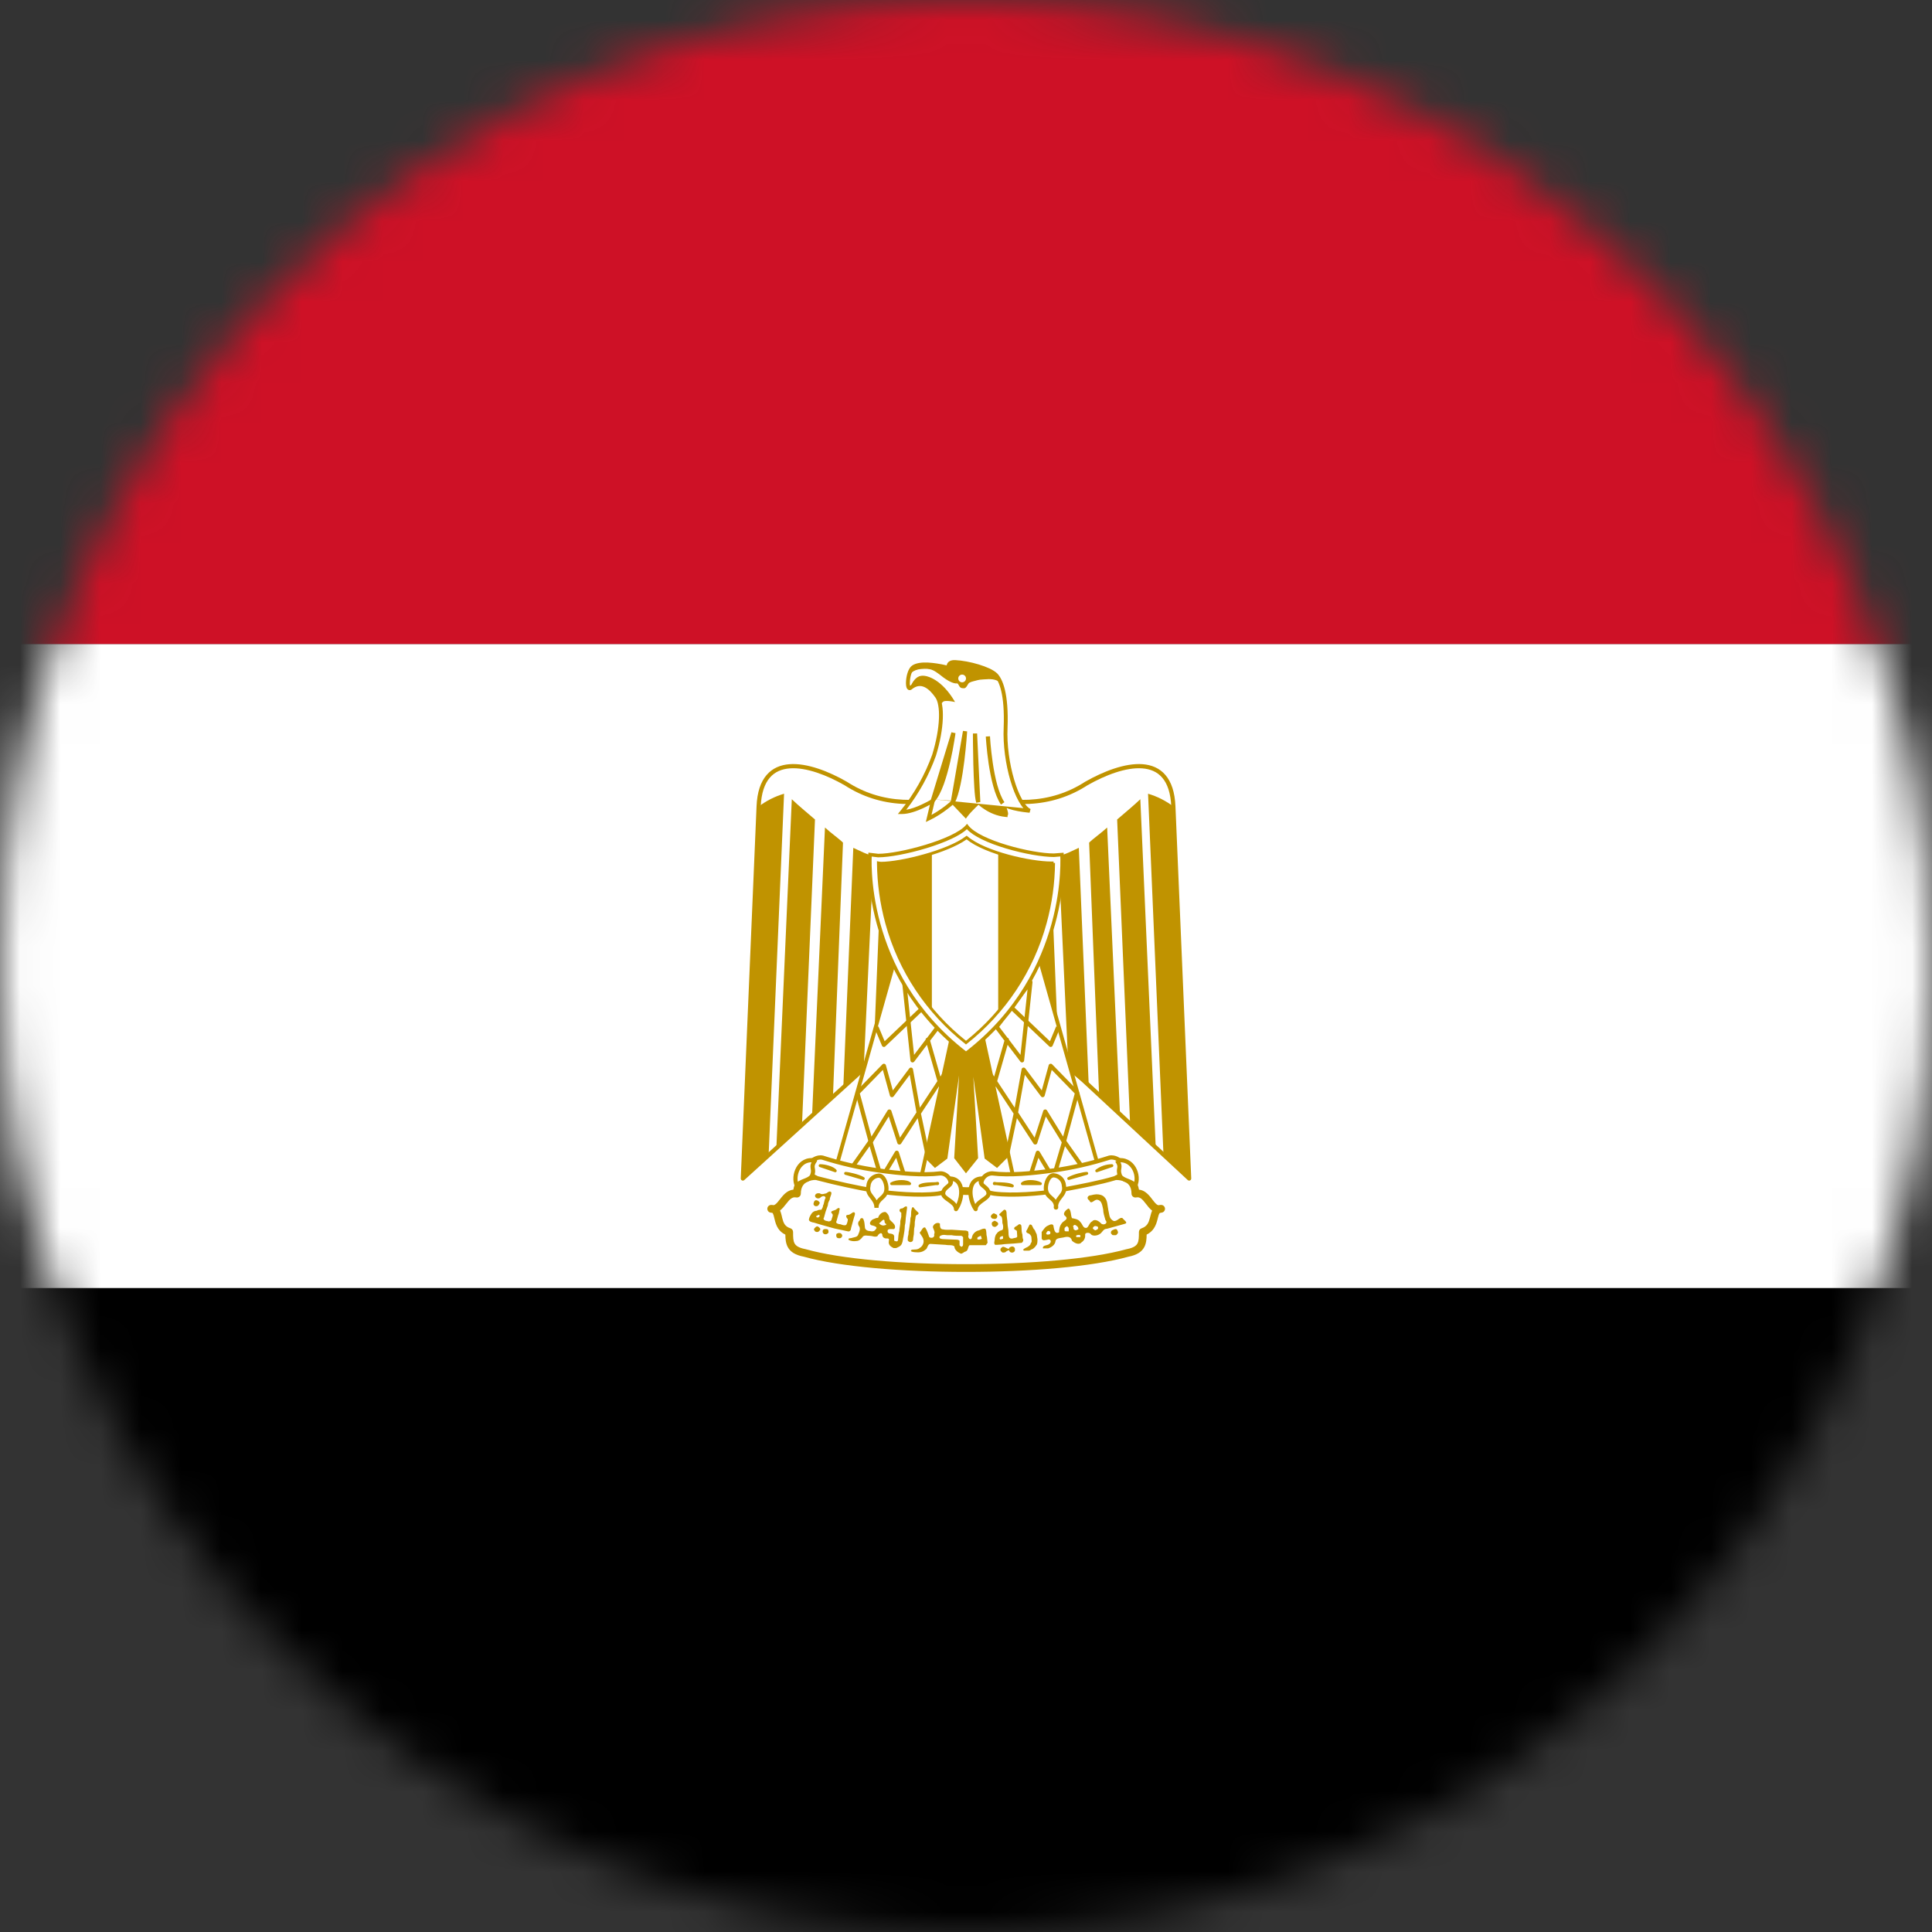 <svg width="48" height="48" viewBox="0 0 48 48" fill="none" xmlns="http://www.w3.org/2000/svg">
<rect x="0" y="0" width="48" height="48" fill="#333333" stroke="none"/>
<g clip-path="url(#clip0_152_46362)">
<mask id="mask0_152_46362" style="mask-type:alpha" maskUnits="userSpaceOnUse" x="0" y="0" width="48" height="48">
<circle cx="24" cy="24" r="24" fill="#D9D9D9"/>
</mask>
<g mask="url(#mask0_152_46362)">
<g clip-path="url(#clip1_152_46362)">
<path d="M-8 32H56V48H-8V32Z" fill="black"/>
<path d="M-8 16H56V32H-8V16Z" fill="white"/>
<path d="M-8 0H56V16H-8V0Z" fill="#CE1126"/>
<path d="M24.064 24.192L29.544 29.28L29.152 20.04C29.096 18.64 27.88 18.96 26.992 19.464C26.104 20.04 25.072 20.04 24 19.664C22.92 20.04 21.896 20.04 21.008 19.464C20.128 18.96 18.904 18.64 18.848 20.04L18.456 29.28L24.064 24.192Z" fill="white"/>
<path fill-rule="evenodd" clip-rule="evenodd" d="M19.615 18.986C20.054 18.953 20.592 19.166 21.034 19.419C21.035 19.419 21.035 19.42 21.036 19.42C21.907 19.985 22.913 19.988 23.983 19.615C23.994 19.611 24.006 19.611 24.017 19.615C25.079 19.988 26.093 19.985 26.964 19.42C26.965 19.42 26.965 19.419 26.966 19.419C27.412 19.166 27.95 18.953 28.388 18.986C28.609 19.003 28.809 19.083 28.955 19.255C29.101 19.426 29.19 19.681 29.204 20.038L29.596 29.278C29.597 29.299 29.585 29.318 29.566 29.327C29.547 29.336 29.524 29.332 29.509 29.318L24.064 24.263L18.491 29.319C18.476 29.333 18.453 29.336 18.434 29.327C18.415 29.318 18.403 29.299 18.404 29.278L18.796 20.038C18.796 20.038 18.796 20.038 18.796 20.038C18.81 19.681 18.899 19.425 19.046 19.255C19.193 19.083 19.393 19.003 19.615 18.986ZM24.064 24.192L24.099 24.154L29.487 29.156L29.1 20.042L29.1 20.042C29.086 19.699 29.002 19.469 28.876 19.322C28.752 19.176 28.581 19.105 28.38 19.09C27.975 19.059 27.461 19.258 27.019 19.509C26.118 20.092 25.075 20.092 24 19.719C22.917 20.092 21.882 20.092 20.981 19.508C20.543 19.258 20.029 19.059 19.623 19.09C19.422 19.105 19.25 19.176 19.125 19.322C18.999 19.47 18.914 19.699 18.9 20.042L18.9 20.042L18.513 29.158L24.029 24.154L24.064 24.192Z" fill="#C09300"/>
<path d="M19.48 19.72L19.096 28.704L18.456 29.28L18.848 20.04C19.037 19.895 19.252 19.787 19.48 19.72ZM20.248 20.36L19.928 27.88L19.288 28.536L19.672 19.856C19.8 19.984 20.176 20.296 20.248 20.36ZM20.944 20.936L20.696 27.208L20.176 27.712L20.496 20.56C20.624 20.68 20.88 20.864 20.944 20.936ZM21.704 21.256L21.456 26.6L20.952 27.008L21.2 21.064C21.328 21.12 21.576 21.256 21.704 21.256ZM22.408 21.256L22.224 25.712L21.704 26.216L21.904 21.312C22.024 21.312 22.352 21.312 22.408 21.256Z" fill="#C09300"/>
<path d="M28.523 19.72L28.907 28.704L29.547 29.28L29.155 20.04C28.966 19.895 28.751 19.787 28.523 19.72ZM27.755 20.36L28.075 27.88L28.715 28.536L28.331 19.856C28.203 19.984 27.827 20.296 27.755 20.36ZM27.059 20.936L27.307 27.208L27.827 27.712L27.507 20.56C27.379 20.68 27.123 20.864 27.059 20.936ZM26.299 21.256L26.547 26.6L27.051 27.008L26.803 21.064C26.675 21.12 26.427 21.256 26.299 21.256ZM25.595 21.256L25.779 25.712L26.299 26.216L26.099 21.312C25.979 21.312 25.651 21.312 25.595 21.256Z" fill="#C09300"/>
<path d="M24.256 25.2L25.024 28.704L24.768 28.96L24.504 28.76L24.072 25.64L24.256 28.76L24 29.08L23.752 28.76L23.936 25.64L23.496 28.76L23.232 28.96L22.976 28.704L23.744 25.208H24.256V25.2Z" fill="#C09300"/>
<path fill-rule="evenodd" clip-rule="evenodd" d="M23.709 25.164H24.256V25.195L24.299 25.191L25.072 28.718L24.772 29.018L24.463 28.784L24.182 26.753L24.301 28.774L23.999 29.151L23.707 28.774L23.828 26.719L23.537 28.784L23.228 29.018L22.928 28.718L23.709 25.164ZM24.222 25.252H23.779L23.024 28.69L23.236 28.902L23.455 28.736L23.892 25.634L23.98 25.643L23.797 28.746L24 29.009L24.211 28.746L24.028 25.643L24.116 25.634L24.545 28.736L24.764 28.902L24.976 28.69L24.222 25.252Z" fill="#C09300"/>
<path d="M22.28 23.664L20.752 29.08L22.856 29.4L23.744 25.328L22.28 23.664Z" fill="white"/>
<path fill-rule="evenodd" clip-rule="evenodd" d="M22.27 23.617C22.287 23.613 22.305 23.619 22.316 23.632L23.78 25.296C23.79 25.308 23.794 25.323 23.791 25.338L22.903 29.41C22.898 29.435 22.874 29.451 22.849 29.447L20.745 29.127C20.731 29.125 20.719 29.117 20.712 29.106C20.704 29.094 20.702 29.08 20.706 29.067L22.234 23.651C22.239 23.634 22.252 23.621 22.27 23.617ZM22.302 23.762L20.813 29.041L22.819 29.346L23.692 25.341L22.302 23.762Z" fill="#C09300"/>
<path fill-rule="evenodd" clip-rule="evenodd" d="M22.988 25.053L21.996 25.997C21.984 26.009 21.966 26.014 21.95 26.011C21.933 26.007 21.919 25.996 21.912 25.98L21.728 25.54L21.824 25.5L21.979 25.87L22.916 24.978L22.988 25.053Z" fill="#C09300"/>
<path fill-rule="evenodd" clip-rule="evenodd" d="M22.445 24.352C22.467 24.343 22.492 24.35 22.506 24.369L23.346 25.48C23.36 25.499 23.36 25.525 23.346 25.543L23.109 25.855L23.364 26.746L23.485 26.563C23.501 26.539 23.533 26.533 23.557 26.548C23.581 26.564 23.587 26.596 23.572 26.62L23.402 26.878L23.442 27.017C23.45 27.045 23.434 27.074 23.407 27.082C23.379 27.09 23.35 27.074 23.342 27.046L23.327 26.992L22.881 27.668L23.099 28.693L22.997 28.715L22.799 27.781L22.388 28.412C22.377 28.429 22.357 28.438 22.337 28.435C22.317 28.433 22.301 28.419 22.295 28.4L22.081 27.739L21.677 28.395C21.666 28.413 21.645 28.422 21.625 28.419C21.604 28.416 21.587 28.401 21.582 28.381L21.254 27.165C21.249 27.148 21.254 27.129 21.267 27.116L21.923 26.444C21.936 26.43 21.955 26.425 21.973 26.43C21.991 26.434 22.005 26.448 22.01 26.466L22.182 27.091L22.59 26.545C22.603 26.528 22.624 26.52 22.644 26.525C22.664 26.53 22.68 26.546 22.683 26.567L22.854 27.52L23.289 26.86L23.03 25.958L22.714 26.375C22.701 26.392 22.679 26.4 22.658 26.394C22.638 26.388 22.623 26.371 22.62 26.349L22.413 24.405C22.41 24.382 22.423 24.36 22.445 24.352ZM23.034 25.782C23.011 25.788 22.996 25.809 22.996 25.831L22.71 26.208L22.536 24.581L23.239 25.512L23.034 25.782ZM22.769 27.637L22.602 26.703L22.202 27.239C22.19 27.255 22.17 27.263 22.151 27.259C22.131 27.255 22.115 27.241 22.11 27.222L21.934 26.581L21.362 27.167L21.651 28.238L22.052 27.588C22.063 27.571 22.082 27.562 22.102 27.564C22.123 27.567 22.14 27.581 22.146 27.6L22.36 28.264L22.769 27.637Z" fill="#C09300"/>
<path fill-rule="evenodd" clip-rule="evenodd" d="M21.633 28.309C21.652 28.312 21.668 28.326 21.674 28.345L21.913 29.152L22.236 28.613C22.246 28.596 22.266 28.586 22.286 28.588C22.306 28.59 22.323 28.605 22.33 28.624L22.578 29.392L22.479 29.424L22.266 28.765L21.941 29.307C21.93 29.324 21.91 29.334 21.89 29.331C21.869 29.329 21.852 29.314 21.846 29.295L21.605 28.477L21.243 28.99L21.158 28.93L21.582 28.33C21.593 28.314 21.613 28.305 21.633 28.309Z" fill="#C09300"/>
<path d="M25.784 23.664L27.312 29.08L25.208 29.4L24.32 25.328L25.784 23.664Z" fill="white"/>
<path fill-rule="evenodd" clip-rule="evenodd" d="M25.795 23.617C25.778 23.613 25.76 23.619 25.748 23.632L24.284 25.296C24.274 25.308 24.27 25.323 24.273 25.338L25.161 29.41C25.167 29.435 25.19 29.451 25.215 29.447L27.319 29.127C27.333 29.125 27.345 29.117 27.352 29.106C27.36 29.094 27.362 29.08 27.358 29.067L25.83 23.651C25.826 23.634 25.812 23.621 25.795 23.617ZM25.762 23.762L27.251 29.041L25.245 29.346L24.372 25.341L25.762 23.762Z" fill="#C09300"/>
<path fill-rule="evenodd" clip-rule="evenodd" d="M25.076 25.053L26.068 25.997C26.081 26.009 26.098 26.014 26.115 26.011C26.131 26.007 26.145 25.996 26.152 25.98L26.336 25.54L26.24 25.5L26.085 25.87L25.148 24.978L25.076 25.053Z" fill="#C09300"/>
<path fill-rule="evenodd" clip-rule="evenodd" d="M25.619 24.352C25.598 24.343 25.573 24.35 25.559 24.369L24.719 25.48C24.705 25.499 24.705 25.525 24.719 25.543L24.955 25.855L24.7 26.746L24.579 26.563C24.564 26.539 24.532 26.533 24.508 26.548C24.483 26.564 24.477 26.596 24.493 26.62L24.662 26.878L24.622 27.017C24.614 27.045 24.63 27.074 24.658 27.082C24.685 27.09 24.714 27.074 24.722 27.046L24.738 26.992L25.183 27.668L24.965 28.693L25.067 28.715L25.265 27.781L25.677 28.412C25.688 28.429 25.707 28.438 25.727 28.435C25.747 28.433 25.764 28.419 25.77 28.4L25.983 27.739L26.388 28.395C26.399 28.413 26.419 28.422 26.44 28.419C26.46 28.416 26.477 28.401 26.482 28.381L26.81 27.165C26.815 27.148 26.81 27.129 26.797 27.116L26.141 26.444C26.128 26.43 26.109 26.425 26.091 26.43C26.073 26.434 26.059 26.448 26.054 26.466L25.882 27.091L25.474 26.545C25.461 26.528 25.44 26.52 25.42 26.525C25.4 26.53 25.385 26.546 25.381 26.567L25.21 27.52L24.775 26.86L25.034 25.958L25.351 26.375C25.364 26.392 25.386 26.4 25.406 26.394C25.427 26.388 25.442 26.371 25.444 26.349L25.652 24.405C25.654 24.382 25.641 24.36 25.619 24.352ZM25.031 25.782C25.053 25.788 25.068 25.809 25.068 25.831L25.354 26.208L25.529 24.581L24.825 25.512L25.031 25.782ZM25.295 27.637L25.462 26.703L25.863 27.239C25.874 27.255 25.894 27.263 25.914 27.259C25.933 27.255 25.949 27.241 25.954 27.222L26.13 26.581L26.702 27.167L26.413 28.238L26.012 27.588C26.002 27.571 25.982 27.562 25.962 27.564C25.942 27.567 25.925 27.581 25.919 27.6L25.704 28.264L25.295 27.637Z" fill="#C09300"/>
<path fill-rule="evenodd" clip-rule="evenodd" d="M26.432 28.309C26.412 28.312 26.396 28.326 26.39 28.345L26.152 29.152L25.829 28.613C25.818 28.596 25.799 28.586 25.778 28.588C25.758 28.59 25.741 28.605 25.735 28.624L25.487 29.392L25.586 29.424L25.799 28.765L26.124 29.307C26.134 29.324 26.154 29.334 26.175 29.331C26.195 29.329 26.212 29.314 26.218 29.295L26.46 28.477L26.822 28.99L26.907 28.93L26.483 28.33C26.471 28.314 26.451 28.305 26.432 28.309Z" fill="#C09300"/>
<path d="M24 31.504C25.6 31.504 27.12 31.376 28.016 31.128C28.392 31.056 28.392 30.864 28.392 30.608C28.776 30.48 28.584 30.032 28.848 30.032C28.576 30.112 28.528 29.592 28.208 29.656C28.208 29.208 27.752 29.152 27.376 29.28C26.616 29.528 25.272 29.592 24 29.592C22.72 29.528 21.392 29.528 20.624 29.272C20.248 29.152 19.8 29.208 19.8 29.656C19.48 29.592 19.424 30.104 19.16 30.032C19.424 30.032 19.224 30.488 19.608 30.608C19.608 30.864 19.608 31.056 19.992 31.128C20.872 31.376 22.408 31.504 24 31.504Z" fill="white"/>
<path fill-rule="evenodd" clip-rule="evenodd" d="M20.04 29.16C20.225 29.096 20.454 29.117 20.653 29.181L20.654 29.181L20.654 29.181C21.026 29.305 21.539 29.368 22.127 29.408C22.488 29.433 22.873 29.448 23.265 29.464C23.509 29.474 23.756 29.484 24.003 29.496C25.276 29.496 26.603 29.431 27.346 29.189C27.546 29.121 27.776 29.098 27.964 29.161C28.059 29.193 28.146 29.248 28.208 29.334C28.254 29.396 28.284 29.471 28.297 29.556C28.36 29.563 28.414 29.587 28.461 29.621C28.528 29.669 28.581 29.737 28.622 29.791L28.624 29.794C28.669 29.852 28.702 29.895 28.737 29.922C28.753 29.934 28.767 29.941 28.782 29.944C28.803 29.938 28.825 29.936 28.848 29.936C28.896 29.936 28.936 29.971 28.943 30.018C28.95 30.066 28.921 30.111 28.875 30.124C28.855 30.13 28.835 30.134 28.816 30.136C28.812 30.138 28.808 30.143 28.803 30.152C28.788 30.177 28.78 30.212 28.765 30.267C28.763 30.276 28.761 30.286 28.758 30.296C28.741 30.361 28.718 30.443 28.668 30.517C28.627 30.579 28.569 30.634 28.488 30.673C28.487 30.776 28.48 30.887 28.43 30.982C28.364 31.106 28.238 31.183 28.038 31.222C27.129 31.473 25.6 31.6 24 31.6C22.409 31.6 20.864 31.473 19.97 31.222C19.767 31.183 19.639 31.107 19.572 30.983C19.521 30.888 19.513 30.777 19.512 30.674C19.431 30.636 19.374 30.582 19.333 30.52C19.284 30.446 19.262 30.363 19.246 30.297C19.243 30.286 19.241 30.276 19.238 30.266C19.225 30.211 19.217 30.177 19.203 30.151C19.198 30.141 19.193 30.136 19.19 30.134C19.172 30.133 19.154 30.13 19.135 30.125C19.088 30.112 19.059 30.067 19.065 30.019C19.071 29.972 19.112 29.936 19.16 29.936C19.181 29.936 19.201 29.938 19.22 29.942C19.235 29.94 19.25 29.932 19.267 29.919C19.302 29.892 19.334 29.851 19.377 29.796C19.379 29.793 19.381 29.791 19.384 29.788C19.426 29.734 19.479 29.666 19.547 29.619C19.595 29.586 19.649 29.563 19.711 29.556C19.724 29.471 19.753 29.396 19.798 29.334C19.86 29.249 19.945 29.193 20.04 29.16ZM19.38 30.075C19.402 30.123 19.416 30.18 19.427 30.227C19.429 30.236 19.43 30.245 19.432 30.253C19.448 30.316 19.464 30.37 19.493 30.415C19.521 30.456 19.562 30.493 19.637 30.516C19.677 30.529 19.704 30.566 19.704 30.608C19.704 30.743 19.706 30.828 19.741 30.891C19.769 30.944 19.832 31 20.01 31.034C20.013 31.034 20.015 31.035 20.018 31.036C20.885 31.28 22.41 31.408 24 31.408C25.598 31.408 27.107 31.28 27.991 31.035C27.993 31.035 27.995 31.034 27.998 31.034C28.171 31 28.232 30.945 28.26 30.892C28.294 30.828 28.296 30.743 28.296 30.608C28.296 30.567 28.323 30.53 28.362 30.517C28.437 30.492 28.48 30.453 28.508 30.411C28.539 30.365 28.556 30.311 28.572 30.248C28.574 30.24 28.576 30.232 28.578 30.224C28.59 30.179 28.603 30.124 28.625 30.078C28.623 30.077 28.622 30.076 28.62 30.074C28.564 30.032 28.517 29.97 28.479 29.92C28.476 29.916 28.473 29.912 28.47 29.909C28.426 29.851 28.389 29.806 28.349 29.777C28.314 29.752 28.277 29.74 28.227 29.75C28.199 29.756 28.169 29.748 28.147 29.73C28.125 29.712 28.112 29.685 28.112 29.656C28.112 29.561 28.088 29.494 28.054 29.447C28.019 29.4 27.968 29.365 27.903 29.343C27.768 29.298 27.583 29.311 27.407 29.371L27.406 29.371L27.406 29.371C26.629 29.625 25.27 29.688 24 29.688C23.998 29.688 23.997 29.688 23.995 29.688C23.753 29.676 23.506 29.666 23.262 29.656C22.867 29.64 22.477 29.625 22.114 29.6C21.525 29.56 20.991 29.495 20.594 29.363C20.418 29.307 20.235 29.296 20.102 29.342C20.038 29.364 19.988 29.399 19.954 29.446C19.92 29.494 19.896 29.561 19.896 29.656C19.896 29.685 19.883 29.712 19.861 29.73C19.839 29.748 19.809 29.756 19.781 29.75C19.73 29.74 19.693 29.752 19.657 29.777C19.616 29.805 19.579 29.849 19.535 29.906C19.531 29.911 19.528 29.915 19.524 29.92C19.486 29.969 19.439 30.028 19.385 30.07C19.384 30.072 19.382 30.073 19.38 30.075Z" fill="#C09300"/>
<path d="M21.832 29.08C22.344 29.152 22.92 29.208 23.368 29.152C23.624 29.152 23.808 29.592 23.296 29.656C22.856 29.712 22.152 29.656 21.776 29.592C21.281 29.505 20.79 29.399 20.304 29.272C19.856 29.08 20.176 28.712 20.432 28.76C20.889 28.906 21.357 29.013 21.832 29.08ZM26.168 29.08C25.656 29.152 25.08 29.208 24.648 29.152C24.376 29.152 24.192 29.592 24.704 29.656C25.152 29.712 25.848 29.656 26.224 29.592C26.544 29.528 27.248 29.408 27.696 29.272C28.144 29.08 27.824 28.712 27.568 28.76C27.111 28.906 26.643 29.013 26.168 29.08Z" fill="white"/>
<path fill-rule="evenodd" clip-rule="evenodd" d="M20.321 29.223C20.218 29.178 20.167 29.127 20.146 29.082C20.125 29.038 20.128 28.992 20.15 28.95C20.173 28.906 20.214 28.865 20.265 28.839C20.315 28.813 20.37 28.802 20.419 28.811C20.878 28.957 21.348 29.065 21.825 29.131M20.321 29.223C20.804 29.349 21.293 29.455 21.785 29.541C22.158 29.604 22.857 29.66 23.29 29.604L23.29 29.604C23.411 29.589 23.483 29.553 23.523 29.513C23.561 29.475 23.574 29.43 23.568 29.386C23.557 29.293 23.469 29.206 23.371 29.204C22.916 29.26 22.336 29.203 21.825 29.131M20.217 28.747C20.284 28.712 20.364 28.694 20.442 28.709C20.444 28.709 20.446 28.71 20.448 28.71C20.902 28.856 21.367 28.962 21.839 29.029L21.832 29.08L21.839 29.029C22.351 29.101 22.921 29.155 23.362 29.1C23.364 29.1 23.366 29.1 23.368 29.1C23.525 29.1 23.655 29.232 23.672 29.374C23.68 29.448 23.659 29.525 23.596 29.587C23.534 29.648 23.438 29.691 23.303 29.708C22.855 29.765 22.146 29.708 21.767 29.643L21.767 29.643C21.271 29.556 20.778 29.449 20.291 29.322C20.288 29.322 20.286 29.321 20.284 29.32C20.165 29.269 20.088 29.203 20.052 29.127C20.015 29.049 20.024 28.97 20.058 28.902C20.091 28.836 20.15 28.782 20.217 28.747ZM27.948 29.127C27.912 29.203 27.835 29.269 27.716 29.32C27.715 29.321 27.713 29.321 27.711 29.322C27.352 29.431 26.83 29.529 26.472 29.597C26.38 29.615 26.299 29.63 26.234 29.643L26.233 29.643C25.854 29.708 25.153 29.765 24.698 29.708C24.563 29.691 24.466 29.648 24.404 29.587C24.342 29.525 24.32 29.447 24.331 29.373C24.35 29.23 24.485 29.1 24.648 29.1C24.65 29.1 24.652 29.1 24.655 29.1C25.079 29.155 25.649 29.101 26.161 29.029L26.168 29.08L26.161 29.029C26.633 28.962 27.098 28.856 27.552 28.71C27.554 28.71 27.556 28.709 27.558 28.709C27.636 28.694 27.716 28.712 27.783 28.747C27.85 28.782 27.909 28.836 27.942 28.902C27.977 28.97 27.985 29.049 27.948 29.127ZM26.175 29.131C25.665 29.203 25.084 29.26 24.645 29.204C24.537 29.206 24.446 29.295 24.434 29.387C24.428 29.431 24.439 29.475 24.478 29.513C24.517 29.553 24.589 29.589 24.71 29.604C25.151 29.66 25.841 29.604 26.215 29.541C26.281 29.528 26.364 29.512 26.457 29.494C26.814 29.427 27.325 29.33 27.678 29.223C27.782 29.178 27.833 29.127 27.854 29.082C27.875 29.038 27.872 28.992 27.85 28.95C27.827 28.906 27.786 28.865 27.735 28.839C27.685 28.813 27.63 28.802 27.581 28.811C27.122 28.957 26.652 29.065 26.175 29.131" fill="#C09300"/>
<path d="M20.24 28.832C19.856 28.76 19.68 29.208 19.8 29.464C19.856 29.336 20.12 29.336 20.176 29.208C20.248 29.016 20.12 29.016 20.248 28.832H20.24ZM21.776 30.008C21.776 29.752 22.024 29.784 22.024 29.528C22.024 29.408 21.96 29.208 21.832 29.208C21.765 29.212 21.703 29.24 21.655 29.287C21.608 29.334 21.58 29.397 21.576 29.464C21.52 29.712 21.776 29.752 21.776 30.008ZM23.592 29.28C23.968 29.28 23.928 29.784 23.752 30.04C23.752 29.856 23.432 29.784 23.432 29.656C23.432 29.464 23.72 29.464 23.592 29.28ZM27.752 28.832C28.144 28.76 28.328 29.208 28.2 29.464C28.144 29.336 27.88 29.336 27.824 29.208C27.752 29.016 27.88 29.016 27.752 28.832ZM26.24 30C26.24 29.744 25.984 29.776 25.984 29.52C25.984 29.4 26.048 29.2 26.176 29.2C26.243 29.204 26.306 29.232 26.353 29.279C26.4 29.326 26.428 29.389 26.432 29.456C26.488 29.704 26.232 29.744 26.232 30H26.24ZM24.4 29.28C24.024 29.28 24.064 29.784 24.24 30.04C24.24 29.856 24.56 29.784 24.56 29.656C24.56 29.464 24.272 29.464 24.4 29.28Z" fill="white"/>
<path fill-rule="evenodd" clip-rule="evenodd" d="M20.245 28.78C20.03 28.742 19.871 28.85 19.786 28.999C19.702 29.147 19.685 29.34 19.753 29.486C19.762 29.505 19.78 29.516 19.801 29.516C19.821 29.516 19.84 29.503 19.848 29.485C19.856 29.467 19.872 29.45 19.901 29.433C19.93 29.415 19.966 29.401 20.007 29.384L20.009 29.384C20.048 29.368 20.091 29.351 20.128 29.329C20.166 29.306 20.204 29.275 20.224 29.229C20.224 29.228 20.224 29.227 20.225 29.226C20.245 29.173 20.252 29.131 20.252 29.094C20.252 29.066 20.248 29.041 20.244 29.022C20.244 29.017 20.243 29.013 20.242 29.009C20.239 28.989 20.239 28.973 20.243 28.954C20.248 28.933 20.261 28.905 20.291 28.862C20.302 28.846 20.303 28.825 20.294 28.808C20.285 28.791 20.267 28.78 20.248 28.78H20.245ZM20.162 28.876C20.031 28.876 19.935 28.948 19.876 29.051C19.822 29.146 19.803 29.262 19.822 29.361C19.83 29.354 19.839 29.349 19.848 29.343C19.885 29.321 19.928 29.304 19.967 29.288L19.969 29.288C20.01 29.271 20.046 29.257 20.075 29.239C20.103 29.222 20.12 29.206 20.128 29.188C20.144 29.146 20.148 29.117 20.148 29.094C20.148 29.075 20.145 29.061 20.142 29.043C20.142 29.037 20.141 29.031 20.14 29.025C20.136 28.998 20.133 28.967 20.142 28.929C20.147 28.912 20.153 28.895 20.162 28.876ZM27.752 28.832L27.709 28.862C27.739 28.905 27.752 28.933 27.757 28.954C27.762 28.973 27.761 28.989 27.758 29.009C27.757 29.013 27.756 29.017 27.756 29.022C27.753 29.041 27.748 29.066 27.748 29.094C27.749 29.131 27.756 29.173 27.775 29.226C27.776 29.227 27.776 29.228 27.776 29.229C27.797 29.275 27.834 29.306 27.872 29.329C27.909 29.351 27.952 29.368 27.991 29.384L27.993 29.384C28.034 29.401 28.07 29.415 28.099 29.433C28.128 29.45 28.145 29.467 28.152 29.485C28.16 29.503 28.179 29.515 28.199 29.516C28.219 29.517 28.238 29.505 28.247 29.487C28.32 29.341 28.302 29.146 28.216 28.999C28.128 28.848 27.964 28.74 27.743 28.781L27.752 28.832ZM28.126 29.051C28.067 28.951 27.97 28.878 27.839 28.876C27.847 28.895 27.854 28.912 27.858 28.929C27.867 28.967 27.864 28.998 27.86 29.025C27.86 29.031 27.859 29.037 27.858 29.043C27.855 29.061 27.852 29.075 27.852 29.094C27.853 29.117 27.857 29.146 27.872 29.188C27.88 29.206 27.897 29.222 27.925 29.239C27.954 29.257 27.991 29.271 28.031 29.288L28.033 29.288C28.072 29.304 28.115 29.321 28.152 29.343C28.162 29.349 28.171 29.355 28.18 29.362C28.201 29.263 28.182 29.147 28.126 29.051ZM26.079 29.338C26.05 29.395 26.036 29.467 26.036 29.52C26.036 29.574 26.049 29.61 26.068 29.639C26.087 29.669 26.113 29.692 26.146 29.721L26.148 29.723C26.175 29.746 26.205 29.772 26.231 29.807C26.253 29.768 26.279 29.736 26.302 29.706C26.305 29.702 26.309 29.697 26.312 29.693C26.341 29.657 26.363 29.626 26.376 29.591C26.388 29.558 26.393 29.52 26.381 29.467C26.381 29.465 26.38 29.462 26.38 29.459C26.377 29.405 26.354 29.354 26.316 29.316C26.278 29.278 26.228 29.255 26.175 29.252C26.142 29.253 26.108 29.279 26.079 29.338ZM26.289 29.947C26.302 29.875 26.341 29.825 26.386 29.767C26.389 29.764 26.391 29.761 26.394 29.757C26.423 29.721 26.454 29.679 26.473 29.628C26.493 29.576 26.499 29.518 26.484 29.449C26.478 29.371 26.445 29.298 26.39 29.242C26.333 29.186 26.258 29.153 26.179 29.148C26.178 29.148 26.178 29.148 26.177 29.148C26.177 29.148 26.177 29.148 26.176 29.148C26.081 29.148 26.02 29.222 25.985 29.292C25.95 29.365 25.932 29.453 25.932 29.52C25.932 29.594 25.951 29.649 25.98 29.695C26.008 29.738 26.045 29.77 26.076 29.797L26.078 29.799C26.111 29.828 26.137 29.851 26.157 29.881C26.168 29.899 26.178 29.921 26.183 29.948C26.181 29.965 26.18 29.982 26.18 30C26.18 30.029 26.203 30.052 26.232 30.052H26.24C26.269 30.052 26.292 30.029 26.292 30C26.292 29.981 26.291 29.964 26.289 29.947ZM21.829 29.156C21.83 29.156 21.831 29.156 21.832 29.156C21.927 29.156 21.988 29.23 22.023 29.3C22.058 29.373 22.076 29.461 22.076 29.528C22.076 29.601 22.058 29.657 22.029 29.703C22.002 29.746 21.967 29.778 21.937 29.805L21.935 29.807C21.903 29.835 21.878 29.859 21.859 29.889C21.841 29.917 21.828 29.953 21.828 30.008H21.724C21.724 29.905 21.677 29.846 21.622 29.775C21.619 29.772 21.617 29.768 21.614 29.765C21.586 29.729 21.554 29.687 21.535 29.636C21.516 29.584 21.509 29.526 21.524 29.457C21.53 29.379 21.563 29.306 21.619 29.25C21.675 29.194 21.75 29.161 21.829 29.156ZM21.78 29.82C21.758 29.779 21.731 29.745 21.706 29.714C21.703 29.71 21.699 29.705 21.696 29.701C21.668 29.665 21.645 29.634 21.632 29.599C21.62 29.567 21.615 29.528 21.627 29.475C21.627 29.473 21.628 29.47 21.628 29.467C21.631 29.413 21.654 29.362 21.692 29.324C21.73 29.286 21.78 29.263 21.833 29.26C21.866 29.261 21.9 29.287 21.929 29.346C21.958 29.403 21.972 29.475 21.972 29.528C21.972 29.583 21.959 29.619 21.941 29.647C21.922 29.677 21.897 29.701 21.865 29.729L21.863 29.731C21.837 29.755 21.805 29.783 21.78 29.82ZM23.546 29.256C23.555 29.239 23.573 29.228 23.592 29.228C23.699 29.228 23.782 29.264 23.839 29.328C23.895 29.39 23.923 29.473 23.931 29.559C23.947 29.73 23.889 29.932 23.795 30.069C23.782 30.088 23.758 30.096 23.737 30.09C23.715 30.083 23.7 30.063 23.7 30.04C23.7 30.011 23.688 29.983 23.663 29.954C23.637 29.925 23.602 29.898 23.562 29.869C23.555 29.865 23.549 29.86 23.542 29.855C23.509 29.832 23.474 29.808 23.447 29.782C23.414 29.752 23.38 29.711 23.38 29.656C23.38 29.543 23.459 29.48 23.51 29.439C23.516 29.434 23.522 29.429 23.527 29.425C23.555 29.401 23.567 29.387 23.571 29.374C23.574 29.366 23.576 29.348 23.549 29.31C23.538 29.294 23.537 29.273 23.546 29.256ZM23.675 29.343C23.712 29.355 23.741 29.374 23.762 29.398C23.798 29.438 23.82 29.497 23.827 29.569C23.838 29.678 23.812 29.807 23.763 29.914C23.756 29.904 23.749 29.895 23.741 29.886C23.707 29.846 23.662 29.813 23.622 29.785C23.614 29.779 23.607 29.774 23.599 29.768C23.567 29.745 23.539 29.726 23.517 29.706C23.49 29.681 23.484 29.665 23.484 29.656C23.484 29.596 23.522 29.564 23.577 29.519C23.582 29.514 23.588 29.51 23.593 29.505C23.621 29.482 23.657 29.45 23.671 29.405C23.677 29.385 23.678 29.364 23.675 29.343ZM24.153 29.328C24.211 29.264 24.293 29.228 24.4 29.228C24.419 29.228 24.437 29.239 24.446 29.256C24.455 29.273 24.454 29.294 24.443 29.31C24.416 29.348 24.418 29.366 24.421 29.374C24.425 29.387 24.437 29.401 24.465 29.425C24.471 29.429 24.476 29.434 24.482 29.439C24.533 29.48 24.612 29.543 24.612 29.656C24.612 29.711 24.578 29.752 24.545 29.782C24.518 29.808 24.483 29.832 24.451 29.855C24.444 29.86 24.437 29.865 24.43 29.869C24.39 29.898 24.355 29.925 24.329 29.954C24.305 29.983 24.292 30.011 24.292 30.04C24.292 30.063 24.277 30.083 24.256 30.09C24.234 30.096 24.21 30.088 24.197 30.069C24.103 29.932 24.045 29.73 24.061 29.559C24.07 29.473 24.097 29.39 24.153 29.328ZM24.229 29.914C24.181 29.807 24.154 29.678 24.165 29.569C24.172 29.497 24.194 29.438 24.23 29.398C24.252 29.374 24.28 29.355 24.317 29.343C24.314 29.364 24.315 29.385 24.321 29.405C24.335 29.45 24.371 29.482 24.399 29.505C24.404 29.51 24.41 29.514 24.416 29.519C24.47 29.564 24.508 29.596 24.508 29.656C24.508 29.665 24.502 29.681 24.475 29.706C24.453 29.726 24.425 29.745 24.393 29.768C24.386 29.774 24.378 29.779 24.37 29.785C24.33 29.813 24.285 29.846 24.251 29.886C24.243 29.895 24.236 29.904 24.229 29.914Z" fill="#C09300"/>
<path d="M20.376 28.96C20.504 28.96 20.696 29.016 20.752 29.088L20.376 28.96ZM21.008 29.152C21.072 29.152 21.328 29.208 21.448 29.28L21.008 29.152ZM23.296 29.408C23.176 29.408 22.92 29.408 22.856 29.464L23.296 29.4V29.408ZM22.6 29.408C22.528 29.336 22.28 29.336 22.152 29.408H22.6ZM27.624 28.96C27.488 28.962 27.357 29.007 27.248 29.088L27.624 28.96ZM27 29.152C26.92 29.152 26.68 29.208 26.552 29.28L27 29.152ZM24.704 29.408C24.824 29.408 25.08 29.408 25.152 29.464L24.704 29.4V29.408ZM25.4 29.408C25.472 29.336 25.72 29.336 25.848 29.408H25.4Z" fill="white"/>
<path fill-rule="evenodd" clip-rule="evenodd" d="M27.66 28.954C27.663 28.971 27.652 28.988 27.636 28.994L27.26 29.122C27.243 29.128 27.224 29.12 27.216 29.105C27.208 29.089 27.212 29.07 27.227 29.059C27.341 28.973 27.48 28.926 27.624 28.924C27.641 28.924 27.657 28.936 27.66 28.954ZM20.341 28.954C20.343 28.937 20.358 28.924 20.376 28.924C20.445 28.924 20.528 28.939 20.602 28.963C20.639 28.975 20.675 28.989 20.705 29.006C20.735 29.023 20.762 29.042 20.78 29.066C20.79 29.078 20.791 29.096 20.781 29.109C20.772 29.122 20.756 29.127 20.741 29.122L20.364 28.994C20.348 28.988 20.338 28.971 20.341 28.954ZM20.973 29.147C20.975 29.129 20.99 29.116 21.008 29.116C21.045 29.116 21.129 29.131 21.216 29.154C21.304 29.177 21.402 29.21 21.467 29.249C21.482 29.259 21.488 29.278 21.481 29.294C21.474 29.311 21.455 29.32 21.438 29.315L20.998 29.187C20.981 29.182 20.97 29.165 20.973 29.147ZM26.785 29.154C26.871 29.131 26.955 29.116 27 29.116C27.018 29.116 27.033 29.129 27.036 29.147C27.038 29.165 27.027 29.182 27.01 29.187L26.562 29.315C26.544 29.32 26.526 29.311 26.519 29.294C26.512 29.277 26.518 29.258 26.534 29.249C26.602 29.21 26.698 29.177 26.785 29.154ZM22.527 29.333C22.565 29.342 22.601 29.358 22.625 29.383C22.636 29.393 22.639 29.408 22.633 29.422C22.628 29.435 22.615 29.444 22.6 29.444H22.152C22.136 29.444 22.121 29.433 22.117 29.417C22.113 29.401 22.12 29.385 22.134 29.377C22.206 29.337 22.306 29.318 22.397 29.318C22.443 29.318 22.488 29.323 22.527 29.333ZM25.603 29.318C25.694 29.318 25.794 29.337 25.866 29.377C25.88 29.385 25.887 29.401 25.883 29.417C25.879 29.433 25.864 29.444 25.848 29.444H25.4C25.386 29.444 25.372 29.435 25.367 29.422C25.361 29.408 25.364 29.393 25.375 29.383C25.399 29.358 25.436 29.342 25.474 29.333C25.512 29.323 25.557 29.318 25.603 29.318ZM23.32 29.373C23.328 29.38 23.332 29.39 23.332 29.4V29.408C23.332 29.428 23.316 29.444 23.296 29.444C23.28 29.444 23.262 29.444 23.243 29.444L22.861 29.5C22.846 29.502 22.83 29.494 22.823 29.479C22.817 29.465 22.82 29.447 22.832 29.437C22.856 29.417 22.891 29.405 22.927 29.396C22.964 29.388 23.008 29.383 23.052 29.379C23.116 29.374 23.183 29.373 23.237 29.372L23.291 29.364C23.301 29.363 23.312 29.366 23.32 29.373ZM24.68 29.373C24.688 29.366 24.699 29.363 24.709 29.364L24.764 29.372C24.819 29.373 24.885 29.374 24.949 29.379C24.994 29.383 25.038 29.388 25.076 29.396C25.113 29.405 25.149 29.416 25.174 29.436C25.187 29.446 25.192 29.463 25.185 29.478C25.179 29.493 25.163 29.502 25.147 29.5L24.759 29.444C24.738 29.444 24.72 29.444 24.704 29.444C24.684 29.444 24.668 29.428 24.668 29.408V29.4C24.668 29.39 24.673 29.38 24.68 29.373Z" fill="#C09300"/>
<path d="M20.264 29.968C20.224 29.96 20.2 29.92 20.216 29.888C20.224 29.832 20.264 29.808 20.296 29.824C20.328 29.824 20.368 29.872 20.368 29.888L20.336 29.944L20.32 29.952C20.32 29.968 20.288 29.968 20.264 29.968ZM24.664 30.28C24.648 30.28 24.616 30.24 24.616 30.224C24.616 30.192 24.664 30.144 24.696 30.144L24.76 30.176C24.784 30.2 24.784 30.248 24.752 30.272C24.736 30.288 24.688 30.288 24.664 30.272V30.28ZM24.688 30.48C24.656 30.464 24.648 30.448 24.64 30.416C24.64 30.376 24.64 30.368 24.68 30.344L24.712 30.328L24.744 30.344C24.776 30.36 24.8 30.376 24.8 30.408C24.8 30.432 24.776 30.456 24.744 30.472C24.72 30.488 24.712 30.488 24.688 30.472V30.48Z" fill="#C09300"/>
<path d="M20.624 29.6C20.592 29.6 20.552 29.632 20.528 29.648C20.48 29.656 20.416 29.688 20.368 29.648C20.32 29.64 20.256 29.648 20.248 29.712C20.256 29.768 20.328 29.792 20.376 29.76C20.408 29.72 20.496 29.688 20.512 29.76C20.472 29.824 20.48 29.896 20.448 29.952C20.448 29.992 20.424 30.024 20.408 30.056C20.368 30.056 20.328 30.056 20.296 30.08C20.271 30.08 20.247 30.086 20.224 30.097C20.202 30.108 20.183 30.124 20.168 30.144C20.136 30.192 20.104 30.24 20.096 30.304C20.104 30.352 20.176 30.368 20.224 30.376L20.384 30.424L20.64 30.496C20.768 30.536 20.896 30.552 21.024 30.584L21.064 30.592C21.12 30.608 21.144 30.552 21.144 30.512L21.224 30.224C21.24 30.184 21.264 30.104 21.192 30.12C21.152 30.144 21.112 30.184 21.064 30.184C20.992 30.184 21.032 30.264 21.064 30.288C21.064 30.336 21.048 30.392 21.024 30.432C20.976 30.456 20.928 30.432 20.88 30.416C20.84 30.416 20.744 30.392 20.784 30.336L20.824 30.192C20.848 30.144 20.848 30.088 20.864 30.032C20.832 29.976 20.784 30.056 20.744 30.064C20.712 30.08 20.616 30.088 20.664 30.144C20.712 30.176 20.68 30.232 20.664 30.28C20.664 30.336 20.6 30.36 20.552 30.336C20.504 30.336 20.432 30.296 20.472 30.248L20.512 30.104L20.568 29.944C20.568 29.888 20.592 29.848 20.616 29.8C20.616 29.744 20.656 29.696 20.656 29.64C20.656 29.616 20.64 29.608 20.624 29.608V29.6ZM20.328 30.184C20.332 30.182 20.336 30.181 20.34 30.181C20.344 30.181 20.348 30.182 20.352 30.184C20.368 30.2 20.368 30.216 20.352 30.232L20.328 30.248C20.288 30.248 20.28 30.24 20.28 30.224C20.28 30.216 20.28 30.208 20.304 30.2C20.314 30.193 20.325 30.188 20.336 30.184H20.328ZM20.248 30.584C20.208 30.552 20.216 30.528 20.272 30.48C20.304 30.464 20.312 30.464 20.344 30.488C20.392 30.528 20.392 30.552 20.344 30.592C20.328 30.608 20.32 30.608 20.304 30.608C20.28 30.608 20.272 30.608 20.248 30.592V30.584ZM20.488 30.664C20.47 30.659 20.455 30.646 20.446 30.63C20.437 30.613 20.435 30.594 20.44 30.576C20.456 30.544 20.464 30.536 20.512 30.536C20.568 30.536 20.576 30.544 20.584 30.592C20.584 30.624 20.584 30.632 20.56 30.648C20.551 30.655 20.541 30.66 20.53 30.663C20.519 30.666 20.507 30.666 20.496 30.664H20.488ZM27.624 30.664C27.608 30.656 27.6 30.648 27.6 30.624C27.6 30.592 27.616 30.568 27.664 30.552C27.712 30.528 27.744 30.528 27.76 30.568C27.784 30.616 27.784 30.632 27.752 30.664C27.736 30.688 27.728 30.688 27.688 30.688C27.648 30.688 27.64 30.688 27.624 30.672V30.664ZM20.824 30.76C20.792 30.76 20.776 30.728 20.776 30.696C20.776 30.672 20.776 30.664 20.792 30.648L20.84 30.632L20.888 30.64C20.928 30.672 20.936 30.704 20.912 30.736C20.888 30.768 20.864 30.768 20.816 30.76H20.824ZM22.568 30.84L22.552 30.816C22.552 30.768 22.552 30.728 22.568 30.68C22.576 30.64 22.568 30.6 22.584 30.56L22.616 30.336C22.616 30.296 22.616 30.256 22.632 30.224C22.64 30.16 22.632 30.104 22.648 30.048C22.648 30.024 22.672 29.968 22.696 30C22.728 30.048 22.768 30.08 22.808 30.12C22.84 30.144 22.808 30.176 22.784 30.184C22.752 30.192 22.744 30.232 22.744 30.264L22.728 30.36C22.728 30.416 22.728 30.464 22.712 30.52L22.704 30.664L22.688 30.76C22.688 30.792 22.688 30.832 22.656 30.848C22.632 30.864 22.592 30.864 22.576 30.84H22.568ZM24.944 30.056L24.84 30.152C24.792 30.192 24.88 30.208 24.888 30.24C24.904 30.288 24.904 30.336 24.904 30.384C24.92 30.432 24.928 30.472 24.92 30.52C24.92 30.576 24.856 30.56 24.824 30.592C24.784 30.608 24.768 30.648 24.744 30.672C24.725 30.712 24.714 30.756 24.712 30.8C24.712 30.84 24.688 30.88 24.712 30.912L24.72 30.928H24.76L24.88 30.92C24.976 30.904 25.08 30.904 25.176 30.896L25.352 30.88C25.4 30.888 25.424 30.84 25.424 30.8C25.392 30.744 25.416 30.688 25.392 30.64C25.376 30.576 25.384 30.52 25.376 30.464C25.376 30.416 25.32 30.4 25.296 30.432C25.264 30.464 25.216 30.472 25.2 30.504C25.176 30.552 25.248 30.552 25.264 30.584L25.272 30.704C25.28 30.752 25.232 30.752 25.192 30.76C25.152 30.776 25.096 30.784 25.072 30.736C25.056 30.696 25.056 30.656 25.056 30.616C25.056 30.536 25.032 30.472 25.032 30.4C25.032 30.32 25.008 30.232 25.008 30.144C25.008 30.104 25 30.048 24.944 30.056ZM24.896 30.712H24.92V30.776L24.896 30.784C24.886 30.787 24.875 30.79 24.864 30.792C24.859 30.792 24.853 30.792 24.848 30.792C24.832 30.776 24.832 30.752 24.856 30.728L24.896 30.712ZM22.496 29.976C22.472 29.976 22.432 30.032 22.4 30.024C22.328 30.032 22.336 30.104 22.392 30.128V30.192C22.4 30.256 22.36 30.312 22.368 30.376C22.368 30.44 22.344 30.512 22.344 30.584C22.32 30.656 22.32 30.728 22.312 30.8C22.304 30.864 22.256 30.84 22.216 30.824V30.744C22.224 30.672 22.176 30.656 22.12 30.648C22.064 30.648 22.04 30.608 22.056 30.56C22.08 30.528 22.136 30.536 22.176 30.536C22.256 30.552 22.248 30.448 22.208 30.408C22.176 30.36 22.112 30.328 22.096 30.28C22.096 30.216 22.056 30.144 22 30.112C21.912 30.104 21.84 30.176 21.816 30.256C21.776 30.256 21.736 30.272 21.704 30.288C21.648 30.304 21.568 30.4 21.648 30.44C21.688 30.448 21.824 30.48 21.76 30.536C21.728 30.6 21.664 30.6 21.608 30.584C21.552 30.584 21.488 30.552 21.488 30.488C21.48 30.424 21.48 30.36 21.456 30.304C21.44 30.24 21.368 30.256 21.36 30.32C21.304 30.36 21.312 30.432 21.352 30.48C21.376 30.536 21.352 30.608 21.328 30.656C21.312 30.736 21.232 30.736 21.176 30.752C21.152 30.768 21.048 30.752 21.088 30.808C21.148 30.836 21.215 30.844 21.28 30.832C21.344 30.832 21.4 30.776 21.44 30.72C21.48 30.68 21.552 30.704 21.616 30.704C21.672 30.704 21.736 30.744 21.8 30.712C21.816 30.672 21.896 30.592 21.92 30.672C21.92 30.744 21.976 30.776 22.04 30.768C22.112 30.768 22.08 30.816 22.08 30.864C22.08 30.936 22.136 30.976 22.2 31.008H22.264C22.32 30.984 22.384 30.96 22.408 30.896C22.432 30.84 22.432 30.776 22.448 30.72C22.464 30.632 22.48 30.536 22.48 30.448C22.504 30.368 22.496 30.28 22.512 30.192L22.536 30.008C22.536 29.968 22.52 29.968 22.496 29.976ZM21.96 30.304C21.968 30.304 21.976 30.32 21.976 30.344C21.976 30.376 21.992 30.4 22.016 30.408V30.432L21.952 30.448C21.912 30.448 21.88 30.432 21.856 30.408L21.84 30.392L21.864 30.376L21.904 30.336C21.928 30.312 21.944 30.304 21.96 30.304ZM27.24 29.672C27.194 29.675 27.148 29.683 27.104 29.696C27.024 29.696 26.984 29.776 27.064 29.824C27.112 29.944 27.184 29.792 27.264 29.808C27.376 29.824 27.384 29.952 27.408 30.048C27.408 30.136 27.44 30.224 27.464 30.312C27.544 30.4 27.408 30.456 27.352 30.392C27.304 30.336 27.192 30.272 27.136 30.344C27.064 30.376 27.056 30.472 27 30.504C26.904 30.528 26.896 30.408 26.84 30.36C26.792 30.288 26.704 30.28 26.632 30.264C26.6 30.192 26.616 30.072 26.552 30.024C26.488 30.048 26.376 30.16 26.472 30.216C26.552 30.296 26.432 30.328 26.392 30.376C26.328 30.448 26.312 30.536 26.312 30.616C26.208 30.672 26.192 30.552 26.176 30.48C26.176 30.392 26.096 30.416 26.04 30.448C25.96 30.48 25.928 30.552 25.88 30.608V30.768C25.896 30.84 25.976 30.808 26.024 30.8C26.104 30.768 26.136 30.856 26.072 30.904C26.024 30.952 25.896 30.928 25.912 31.016H26.04C26.12 30.992 26.216 30.928 26.224 30.832C26.24 30.752 26.36 30.76 26.424 30.744C26.504 30.72 26.608 30.712 26.632 30.824C26.688 30.88 26.808 30.944 26.872 30.864C26.902 30.845 26.927 30.817 26.942 30.785C26.958 30.752 26.964 30.716 26.96 30.68C26.952 30.616 27.064 30.616 27.096 30.656C27.136 30.72 27.264 30.704 27.328 30.656C27.392 30.616 27.408 30.528 27.504 30.528L27.936 30.408C28.048 30.384 27.92 30.312 27.888 30.264C27.808 30.224 27.728 30.4 27.632 30.312C27.552 30.256 27.56 30.152 27.536 30.064C27.512 29.952 27.52 29.824 27.44 29.744C27.392 29.688 27.312 29.672 27.24 29.672ZM26.696 30.432C26.704 30.432 26.72 30.432 26.736 30.448C26.768 30.464 26.792 30.496 26.792 30.528C26.792 30.544 26.792 30.544 26.768 30.552L26.728 30.568C26.712 30.568 26.672 30.544 26.672 30.528V30.496C26.656 30.464 26.656 30.464 26.672 30.448L26.696 30.432ZM27.216 30.464C27.248 30.464 27.264 30.464 27.28 30.488C27.288 30.52 27.28 30.536 27.248 30.552L27.208 30.568L27.176 30.544C27.16 30.536 27.152 30.528 27.152 30.512C27.152 30.488 27.184 30.464 27.216 30.456V30.464ZM26.496 30.464C26.512 30.464 26.52 30.464 26.528 30.48C26.544 30.496 26.552 30.504 26.552 30.528V30.576C26.552 30.6 26.552 30.592 26.504 30.592C26.456 30.592 26.448 30.592 26.448 30.544C26.448 30.512 26.448 30.504 26.472 30.488C26.48 30.472 26.496 30.472 26.504 30.472L26.496 30.464ZM26.064 30.584C26.072 30.586 26.078 30.59 26.084 30.596C26.09 30.602 26.094 30.608 26.096 30.616C26.096 30.64 26.096 30.656 26.08 30.664C26.056 30.672 26.016 30.68 26 30.664C26 30.661 26 30.659 26 30.656C25.984 30.648 25.984 30.64 26 30.632V30.624L26.016 30.6C26.021 30.592 26.029 30.586 26.037 30.584C26.046 30.581 26.055 30.581 26.064 30.584ZM26.8 30.68L26.84 30.688V30.736H26.744L26.736 30.72C26.736 30.704 26.736 30.696 26.752 30.688L26.8 30.68ZM25.432 31.064C25.424 31.064 25.408 31.056 25.424 31.048C25.432 31.024 25.464 31.016 25.488 31C25.532 30.983 25.57 30.956 25.6 30.92C25.6 30.888 25.632 30.872 25.632 30.84L25.624 30.728C25.613 30.694 25.59 30.666 25.56 30.648C25.536 30.64 25.504 30.632 25.496 30.6C25.496 30.576 25.52 30.552 25.528 30.528L25.576 30.432C25.6 30.408 25.632 30.432 25.64 30.448L25.68 30.528C25.704 30.552 25.72 30.576 25.728 30.608C25.744 30.64 25.76 30.664 25.76 30.688L25.776 30.792C25.776 30.832 25.776 30.88 25.76 30.92L25.712 30.984C25.688 31.008 25.664 31.032 25.632 31.04C25.608 31.048 25.592 31.072 25.56 31.072H25.44L25.432 31.064ZM24.88 31.096C24.864 31.08 24.856 31.072 24.856 31.048C24.856 31.024 24.856 31.024 24.88 31C24.912 30.968 24.928 30.968 24.992 31C25.048 31.032 25.072 31.032 25.072 31.008C25.08 30.992 25.112 30.968 25.152 30.968C25.167 30.969 25.181 30.974 25.192 30.984C25.208 31 25.216 31.008 25.216 31.04C25.216 31.08 25.216 31.08 25.192 31.104C25.168 31.12 25.168 31.12 25.136 31.12C25.122 31.119 25.108 31.114 25.097 31.106C25.085 31.097 25.077 31.085 25.072 31.072C25.072 31.056 25.072 31.048 25.056 31.064L25.04 31.072C25.024 31.072 24.992 31.096 24.976 31.112L24.936 31.12C24.904 31.12 24.904 31.12 24.88 31.096ZM23.296 30.384C23.24 30.384 23.184 30.432 23.176 30.488C23.192 30.544 23.24 30.608 23.208 30.664C23.232 30.744 23.144 30.776 23.088 30.736C23.056 30.656 23.04 30.576 22.984 30.496C22.92 30.48 22.896 30.584 22.848 30.624C22.872 30.68 22.936 30.736 22.944 30.808C22.96 30.888 22.912 30.968 22.856 31C22.8 31.056 22.72 31.04 22.656 31.048C22.576 31.096 22.712 31.112 22.752 31.112C22.832 31.12 22.92 31.112 22.992 31.048C23.048 31.024 23.04 30.912 23.112 30.904L23.496 30.928C23.56 30.944 23.664 30.92 23.712 30.968C23.712 31.048 23.792 31.112 23.864 31.144C23.904 31.16 23.944 31.104 23.984 31.096C24.064 31.072 24.04 30.976 24.088 30.936H24.488C24.504 30.936 24.512 30.896 24.536 30.88L24.52 30.728C24.496 30.664 24.52 30.584 24.48 30.528C24.408 30.512 24.352 30.568 24.288 30.576C24.208 30.608 24.152 30.68 24.144 30.76C24.104 30.832 24.032 30.744 24.064 30.68L24.056 30.6C24.016 30.56 23.944 30.576 23.888 30.568L23.648 30.552C23.568 30.552 23.496 30.56 23.432 30.544C23.352 30.544 23.352 30.464 23.352 30.4C23.336 30.388 23.316 30.382 23.296 30.384ZM23.456 30.68L23.536 30.688H23.64C23.72 30.704 23.8 30.704 23.88 30.704C23.896 30.704 23.912 30.72 23.928 30.736V30.896C23.928 30.92 23.928 30.952 23.912 30.96C23.908 30.966 23.902 30.972 23.896 30.976C23.884 30.974 23.873 30.969 23.863 30.962C23.854 30.955 23.846 30.947 23.84 30.936V30.824C23.824 30.811 23.805 30.802 23.784 30.8L23.576 30.792L23.416 30.784C23.392 30.776 23.36 30.784 23.344 30.752C23.328 30.736 23.352 30.704 23.376 30.696C23.401 30.685 23.428 30.679 23.456 30.68ZM24.36 30.704C24.368 30.704 24.376 30.704 24.376 30.728L24.392 30.768C24.392 30.776 24.392 30.784 24.376 30.784C24.336 30.8 24.296 30.8 24.28 30.784C24.28 30.776 24.28 30.744 24.296 30.736L24.36 30.704Z" fill="#C09300"/>
<path d="M24 26.176C26.608 24.176 26.384 21.232 26.384 21.232L26.184 21.248C25.632 21.248 24.328 20.928 24.024 20.536C23.704 20.896 22.36 21.256 21.816 21.256L21.616 21.232C21.616 21.232 21.384 24.168 24 26.176Z" fill="white"/>
<path fill-rule="evenodd" clip-rule="evenodd" d="M24.026 20.467L24.059 20.509C24.128 20.599 24.259 20.689 24.431 20.773C24.602 20.857 24.809 20.933 25.024 20.997C25.453 21.125 25.912 21.204 26.182 21.204L26.425 21.185L26.428 21.229L26.384 21.232C26.428 21.229 26.428 21.229 26.428 21.229L26.428 21.229L26.428 21.231L26.428 21.238C26.429 21.244 26.429 21.252 26.43 21.264C26.431 21.286 26.432 21.319 26.433 21.362C26.434 21.447 26.432 21.571 26.422 21.726C26.402 22.036 26.348 22.469 26.212 22.966C25.941 23.959 25.34 25.204 24.027 26.211L24 26.232L23.973 26.211C22.656 25.2 22.055 23.955 21.785 22.963C21.649 22.467 21.596 22.034 21.577 21.725C21.567 21.57 21.566 21.447 21.567 21.361C21.568 21.319 21.569 21.286 21.57 21.263C21.571 21.252 21.571 21.244 21.572 21.238L21.572 21.231L21.572 21.229L21.572 21.229L21.572 21.229C21.572 21.229 21.572 21.229 21.616 21.232L21.572 21.229L21.576 21.183L21.819 21.212C22.085 21.212 22.55 21.123 22.991 20.989C23.212 20.922 23.425 20.844 23.602 20.761C23.78 20.677 23.917 20.59 23.991 20.507L24.026 20.467ZM21.657 21.281C21.657 21.302 21.656 21.329 21.655 21.363C21.654 21.446 21.655 21.567 21.665 21.719C21.684 22.024 21.736 22.45 21.869 22.939C22.135 23.911 22.72 25.127 24 26.12C25.276 25.131 25.861 23.915 26.128 22.942C26.262 22.453 26.315 22.025 26.334 21.721C26.344 21.568 26.346 21.446 26.345 21.363C26.344 21.328 26.343 21.3 26.343 21.279L26.186 21.292H26.184C25.902 21.292 25.434 21.211 24.998 21.081C24.78 21.016 24.569 20.939 24.393 20.852C24.239 20.777 24.107 20.692 24.022 20.601C23.933 20.685 23.797 20.766 23.639 20.84C23.457 20.926 23.24 21.005 23.017 21.073C22.571 21.209 22.094 21.3 21.816 21.3H21.813L21.657 21.281Z" fill="#C09300"/>
<path d="M26.176 21.44H26.112C25.616 21.44 24.464 21.192 24.016 20.808C23.552 21.16 22.376 21.448 21.888 21.448C21.867 21.447 21.845 21.445 21.824 21.44C21.828 21.946 21.898 22.448 22.032 22.936C22.353 24.111 23.043 25.151 24 25.904C24.958 25.148 25.648 24.105 25.968 22.928C26.101 22.443 26.171 21.943 26.176 21.44Z" fill="white"/>
<path fill-rule="evenodd" clip-rule="evenodd" d="M24.017 20.762L24.04 20.781C24.257 20.967 24.65 21.123 25.055 21.233C25.46 21.343 25.868 21.404 26.112 21.404H26.176V21.44L26.212 21.44C26.207 21.946 26.137 22.45 26.003 22.938C25.68 24.122 24.986 25.172 24.022 25.932L24 25.95L23.978 25.932C23.015 25.175 22.32 24.128 21.997 22.945C21.863 22.455 21.793 21.949 21.788 21.44L21.788 21.395L21.832 21.405C21.85 21.409 21.87 21.411 21.889 21.412C22.128 21.412 22.54 21.341 22.951 21.225C23.364 21.11 23.768 20.951 23.994 20.779L24.017 20.762ZM26.14 21.476H26.112C25.86 21.476 25.445 21.413 25.037 21.303C24.643 21.196 24.249 21.043 24.015 20.854C23.774 21.027 23.372 21.182 22.971 21.295C22.557 21.411 22.137 21.484 21.888 21.484H21.887L21.887 21.484C21.878 21.484 21.869 21.483 21.861 21.482C21.868 21.97 21.938 22.456 22.067 22.927L22.067 22.927C22.383 24.085 23.061 25.111 24 25.858C24.94 25.109 25.617 24.079 25.933 22.919L25.933 22.919C26.062 22.448 26.132 21.963 26.14 21.476Z" fill="#C09300"/>
<path d="M23.152 21.2C22.722 21.34 22.276 21.421 21.824 21.44L21.832 21.768C21.859 22.16 21.926 22.549 22.032 22.928C22.247 23.715 22.629 24.446 23.152 25.072V21.2ZM24.8 21.2V25.136C25.348 24.496 25.747 23.741 25.968 22.928C26.074 22.549 26.141 22.16 26.168 21.768L26.176 21.448H26.112C25.808 21.448 25.28 21.352 24.8 21.192V21.2Z" fill="#C09300"/>
<path d="M24.984 20.24C25.04 20.248 24.912 19.96 24.912 19.96C25.056 20.104 25.584 20.144 25.584 20.144C25.264 20 24.944 18.936 24.984 18.08C25.016 17.232 24.864 16.896 24.744 16.768C24.584 16.608 24.064 16.464 23.728 16.448C23.528 16.44 23.568 16.592 23.568 16.592C23.208 16.504 22.848 16.464 22.688 16.576C22.544 16.672 22.512 17.176 22.624 17.088C22.888 16.872 23.12 17.072 23.28 17.304C23.424 17.504 23.416 18.08 23.208 18.76C23.024 19.274 22.753 19.753 22.408 20.176C22.728 20.176 23.176 19.896 23.176 19.896L23.072 20.336C23.408 20.176 23.672 19.928 23.672 19.928L23.992 20.264C24.096 20.12 24.312 19.928 24.312 19.928C24.312 19.928 24.576 20.208 24.984 20.248V20.24Z" fill="white"/>
<path fill-rule="evenodd" clip-rule="evenodd" d="M23.596 16.425C23.63 16.407 23.674 16.398 23.73 16.4L23.73 16.4C23.903 16.408 24.121 16.449 24.316 16.508C24.413 16.538 24.506 16.572 24.586 16.609C24.664 16.647 24.732 16.688 24.778 16.734L24.779 16.735L24.779 16.735C24.913 16.878 25.064 17.231 25.032 18.082L25.032 18.082C25.012 18.504 25.081 18.979 25.195 19.366C25.252 19.559 25.319 19.728 25.392 19.858C25.465 19.989 25.539 20.071 25.604 20.1L25.58 20.192L25.584 20.144C25.58 20.192 25.58 20.192 25.58 20.192L25.58 20.192L25.58 20.192L25.579 20.192L25.574 20.191C25.57 20.191 25.564 20.191 25.557 20.19C25.542 20.188 25.52 20.186 25.494 20.183C25.441 20.177 25.37 20.168 25.293 20.153C25.217 20.139 25.135 20.12 25.062 20.095C25.044 20.089 25.027 20.082 25.01 20.075C25.012 20.079 25.013 20.083 25.014 20.087C25.027 20.123 25.039 20.162 25.044 20.192C25.046 20.206 25.048 20.225 25.043 20.242C25.042 20.249 25.038 20.258 25.032 20.266V20.301L24.979 20.296C24.766 20.275 24.59 20.191 24.469 20.113C24.408 20.075 24.361 20.037 24.328 20.009C24.322 20.003 24.316 19.998 24.311 19.994C24.311 19.994 24.31 19.995 24.309 19.995C24.288 20.015 24.258 20.044 24.225 20.076C24.158 20.142 24.08 20.224 24.031 20.292L23.997 20.339L23.669 19.995C23.666 19.998 23.661 20.002 23.657 20.006C23.626 20.032 23.582 20.069 23.527 20.11C23.418 20.193 23.265 20.297 23.093 20.379L23.002 20.422L23.104 19.993C23.058 20.018 22.999 20.049 22.932 20.08C22.779 20.15 22.579 20.224 22.408 20.224H22.307L22.371 20.146C22.712 19.727 22.98 19.253 23.162 18.745C23.265 18.409 23.318 18.099 23.328 17.85C23.333 17.726 23.327 17.617 23.311 17.529C23.296 17.439 23.271 17.374 23.241 17.332L23.241 17.331C23.162 17.217 23.07 17.118 22.971 17.072C22.922 17.049 22.872 17.039 22.822 17.046C22.771 17.052 22.715 17.076 22.654 17.125L22.654 17.126C22.632 17.143 22.598 17.156 22.565 17.137C22.538 17.121 22.526 17.093 22.52 17.072C22.507 17.027 22.506 16.962 22.512 16.896C22.518 16.83 22.533 16.756 22.556 16.693C22.579 16.631 22.612 16.569 22.661 16.536C22.755 16.471 22.899 16.454 23.055 16.461C23.197 16.468 23.358 16.494 23.519 16.531C23.521 16.521 23.524 16.51 23.529 16.499C23.54 16.471 23.561 16.444 23.596 16.425ZM23.151 19.855L23.25 19.793L23.143 20.246C23.27 20.177 23.383 20.099 23.469 20.034C23.522 19.994 23.565 19.958 23.594 19.933C23.609 19.92 23.62 19.91 23.628 19.903C23.632 19.9 23.635 19.897 23.637 19.895L23.639 19.894L23.639 19.893M23.151 19.855L23.15 19.855L23.149 19.856L23.146 19.858C23.143 19.86 23.138 19.863 23.132 19.867C23.119 19.874 23.101 19.885 23.078 19.898C23.031 19.924 22.966 19.958 22.892 19.992C22.776 20.046 22.64 20.098 22.515 20.118C22.831 19.713 23.08 19.26 23.253 18.776L23.254 18.775L23.254 18.774C23.359 18.431 23.414 18.113 23.424 17.854C23.429 17.724 23.423 17.609 23.406 17.512C23.389 17.416 23.361 17.335 23.319 17.276C23.238 17.158 23.134 17.042 23.011 16.985C22.949 16.955 22.881 16.941 22.809 16.95C22.743 16.959 22.677 16.987 22.611 17.037C22.604 17.009 22.602 16.962 22.608 16.905C22.613 16.845 22.627 16.78 22.647 16.725C22.667 16.668 22.692 16.631 22.715 16.616L22.715 16.615C22.782 16.569 22.898 16.55 23.051 16.557C23.201 16.564 23.378 16.595 23.557 16.639L23.635 16.658L23.614 16.58C23.614 16.58 23.614 16.58 23.614 16.58C23.614 16.58 23.614 16.579 23.614 16.578C23.614 16.575 23.613 16.571 23.613 16.566C23.612 16.556 23.613 16.545 23.617 16.535C23.621 16.526 23.628 16.517 23.641 16.509C23.656 16.502 23.682 16.494 23.726 16.496C23.889 16.504 24.099 16.543 24.288 16.6C24.383 16.628 24.471 16.661 24.544 16.696C24.619 16.731 24.675 16.767 24.709 16.801C24.816 16.915 24.968 17.235 24.936 18.078C24.916 18.512 24.987 18.997 25.103 19.393C25.161 19.59 25.231 19.767 25.308 19.904C25.345 19.971 25.384 20.03 25.426 20.078" fill="#C09300"/>
<path fill-rule="evenodd" clip-rule="evenodd" d="M23.976 18.168L24.028 18.171L23.925 18.159L23.621 19.919L23.718 19.952C23.777 19.84 23.826 19.671 23.865 19.485C23.904 19.298 23.936 19.09 23.96 18.895C23.984 18.701 24.001 18.52 24.012 18.388C24.017 18.322 24.021 18.267 24.024 18.23C24.025 18.211 24.026 18.197 24.027 18.186L24.028 18.175L24.028 18.171C24.028 18.171 24.028 18.171 23.976 18.168ZM23.688 18.208L23.739 18.215L23.638 18.193L23.126 19.873L23.214 19.923C23.305 19.823 23.382 19.664 23.447 19.488C23.511 19.311 23.565 19.11 23.609 18.922C23.652 18.733 23.685 18.557 23.706 18.427C23.717 18.363 23.726 18.31 23.731 18.273C23.734 18.254 23.736 18.24 23.737 18.23L23.739 18.219L23.739 18.216L23.739 18.215C23.739 18.215 23.739 18.215 23.688 18.208ZM24.172 18.224L24.276 18.222L24.356 19.926L24.255 19.944C24.243 19.908 24.234 19.854 24.226 19.79C24.218 19.725 24.212 19.647 24.206 19.561C24.195 19.388 24.187 19.182 24.182 18.984C24.177 18.787 24.174 18.596 24.173 18.456C24.173 18.386 24.172 18.328 24.172 18.287C24.172 18.267 24.172 18.251 24.172 18.241L24.172 18.224C24.172 18.224 24.172 18.224 24.224 18.224H24.172ZM24.492 18.299C24.492 18.299 24.492 18.299 24.544 18.296L24.596 18.293L24.596 18.294L24.596 18.297L24.597 18.307C24.597 18.316 24.598 18.329 24.599 18.346C24.602 18.38 24.605 18.429 24.61 18.49C24.621 18.61 24.639 18.776 24.665 18.955C24.692 19.135 24.728 19.327 24.776 19.501C24.825 19.675 24.884 19.828 24.955 19.93L24.869 19.99C24.788 19.872 24.725 19.707 24.676 19.528C24.627 19.349 24.59 19.152 24.562 18.971C24.535 18.789 24.518 18.621 24.507 18.499C24.502 18.438 24.498 18.388 24.495 18.353C24.494 18.336 24.493 18.322 24.493 18.313L24.492 18.302L24.492 18.3L24.492 18.299Z" fill="#C09300"/>
<path d="M23.36 17.568C23.353 17.475 23.326 17.385 23.28 17.304C23.12 17.064 22.888 16.872 22.624 17.088C22.624 17.088 22.712 16.808 22.912 16.8C23.056 16.792 23.4 16.912 23.704 17.424C23.704 17.424 23.48 17.376 23.424 17.424C23.328 17.504 23.368 17.568 23.368 17.568H23.36Z" fill="#C09300"/>
<path fill-rule="evenodd" clip-rule="evenodd" d="M23.68 17.407C23.381 16.917 23.049 16.805 22.913 16.812L22.912 16.812C22.818 16.816 22.749 16.884 22.703 16.954C22.68 16.988 22.663 17.023 22.652 17.049C22.651 17.05 22.651 17.052 22.65 17.053C22.706 17.014 22.76 16.992 22.814 16.985C22.878 16.976 22.939 16.988 22.996 17.014C23.11 17.067 23.209 17.177 23.29 17.297L23.291 17.298C23.323 17.356 23.346 17.418 23.36 17.483C23.37 17.462 23.387 17.439 23.416 17.415C23.433 17.4 23.461 17.394 23.49 17.392C23.52 17.39 23.554 17.391 23.586 17.394C23.618 17.397 23.648 17.402 23.67 17.405C23.674 17.406 23.677 17.407 23.68 17.407ZM23.378 17.562L23.378 17.561C23.378 17.561 23.378 17.561 23.377 17.56C23.377 17.558 23.376 17.556 23.375 17.553C23.373 17.547 23.371 17.538 23.372 17.527C23.374 17.505 23.386 17.472 23.432 17.433L23.432 17.433C23.443 17.424 23.464 17.418 23.492 17.416C23.52 17.414 23.553 17.415 23.584 17.418C23.615 17.421 23.644 17.425 23.666 17.429C23.677 17.431 23.686 17.433 23.692 17.434C23.695 17.434 23.697 17.435 23.699 17.435L23.701 17.436L23.701 17.436L23.701 17.436L23.728 17.442L23.714 17.418C23.409 16.904 23.061 16.78 22.911 16.788C22.805 16.792 22.731 16.868 22.683 16.94C22.659 16.977 22.641 17.013 22.63 17.039C22.624 17.053 22.62 17.064 22.617 17.072C22.615 17.076 22.614 17.079 22.614 17.081L22.613 17.084L22.613 17.084L22.613 17.084C22.613 17.084 22.613 17.084 22.624 17.088L22.613 17.084L22.601 17.123L22.632 17.097C22.696 17.044 22.758 17.017 22.817 17.009C22.876 17 22.932 17.011 22.986 17.036C23.094 17.085 23.19 17.191 23.27 17.31C23.314 17.39 23.341 17.478 23.348 17.569L23.349 17.58H23.39L23.378 17.562C23.378 17.562 23.378 17.562 23.378 17.562Z" fill="#C09300"/>
<path d="M22.592 16.744C22.616 16.664 22.648 16.6 22.696 16.576C22.856 16.464 23.208 16.496 23.568 16.592C23.568 16.592 23.536 16.44 23.728 16.448C24.064 16.464 24.576 16.608 24.736 16.768C24.787 16.824 24.828 16.889 24.856 16.96C24.776 16.848 24.552 16.856 24.496 16.864C24.416 16.872 24.36 16.864 24.248 16.896C24.192 16.912 24.112 16.928 24.064 16.96C24.032 16.992 24 17.088 23.952 17.088C23.872 17.088 23.872 17.072 23.848 17.048C23.824 17.008 23.808 16.96 23.776 16.968C23.696 16.976 23.552 16.912 23.376 16.768C23.192 16.624 23.12 16.592 22.896 16.608C22.656 16.624 22.592 16.76 22.592 16.76V16.744Z" fill="#C09300"/>
<path fill-rule="evenodd" clip-rule="evenodd" d="M23.58 16.59L23.58 16.589L23.579 16.588C23.579 16.587 23.579 16.586 23.579 16.584C23.578 16.58 23.578 16.575 23.578 16.568C23.578 16.555 23.58 16.538 23.587 16.522C23.594 16.506 23.606 16.489 23.628 16.478C23.649 16.466 23.681 16.458 23.727 16.46C23.894 16.468 24.105 16.508 24.294 16.566C24.389 16.594 24.478 16.628 24.553 16.664C24.628 16.7 24.689 16.738 24.727 16.776C24.764 16.816 24.794 16.86 24.819 16.908C24.776 16.878 24.721 16.863 24.669 16.855C24.595 16.844 24.524 16.848 24.494 16.852C24.495 16.852 24.495 16.852 24.495 16.852L24.496 16.864L24.494 16.852C24.494 16.852 24.494 16.852 24.494 16.852M23.858 17.041C23.853 17.033 23.849 17.025 23.844 17.017C23.843 17.015 23.843 17.014 23.842 17.012C23.836 17.002 23.831 16.992 23.825 16.983C23.819 16.975 23.812 16.967 23.804 16.961C23.795 16.956 23.785 16.954 23.774 16.956C23.737 16.96 23.684 16.947 23.617 16.914C23.55 16.882 23.471 16.83 23.384 16.759L23.384 16.759L23.383 16.759C23.291 16.687 23.226 16.641 23.155 16.617C23.084 16.592 23.008 16.588 22.895 16.596C22.773 16.604 22.695 16.643 22.647 16.681C22.635 16.69 22.625 16.699 22.617 16.707C22.625 16.684 22.635 16.663 22.645 16.645C22.662 16.617 22.68 16.597 22.701 16.587L22.702 16.586L22.703 16.586C22.779 16.532 22.904 16.512 23.056 16.518C23.208 16.524 23.385 16.556 23.565 16.604L23.584 16.609L23.58 16.59L23.58 16.59L23.58 16.59M22.604 16.746C22.608 16.732 22.612 16.72 22.617 16.707C22.608 16.716 22.601 16.724 22.596 16.731C22.593 16.736 22.59 16.74 22.588 16.743L22.581 16.741C22.593 16.7 22.607 16.663 22.625 16.633C22.642 16.603 22.663 16.579 22.69 16.566C22.69 16.566 22.689 16.566 22.689 16.566L22.696 16.576L22.691 16.565C22.69 16.565 22.69 16.566 22.69 16.566C22.773 16.508 22.904 16.488 23.057 16.494C23.207 16.5 23.379 16.53 23.554 16.576C23.554 16.58 23.555 16.584 23.555 16.587C23.555 16.589 23.556 16.591 23.556 16.592L23.556 16.594L23.556 16.594L23.556 16.594L23.556 16.595L23.556 16.595C23.556 16.595 23.556 16.595 23.568 16.592L23.571 16.58C23.565 16.579 23.56 16.577 23.554 16.576C23.554 16.574 23.554 16.571 23.554 16.568C23.554 16.553 23.556 16.533 23.565 16.512C23.574 16.492 23.59 16.471 23.616 16.457C23.643 16.442 23.679 16.434 23.729 16.436L23.729 16.436V16.436C23.898 16.444 24.111 16.484 24.302 16.543C24.397 16.572 24.487 16.605 24.563 16.642C24.64 16.678 24.703 16.718 24.744 16.759L24.745 16.76L24.745 16.76C24.797 16.817 24.838 16.884 24.867 16.956L24.846 16.967C24.809 16.915 24.738 16.89 24.665 16.879C24.593 16.868 24.525 16.872 24.498 16.876L24.497 16.876L24.497 16.876C24.473 16.878 24.452 16.879 24.431 16.88C24.38 16.883 24.33 16.885 24.251 16.908C24.239 16.911 24.227 16.914 24.213 16.918C24.195 16.923 24.176 16.928 24.156 16.933C24.124 16.943 24.094 16.955 24.072 16.969C24.065 16.976 24.058 16.987 24.05 17C24.047 17.005 24.044 17.01 24.041 17.015C24.035 17.024 24.03 17.034 24.024 17.043C24.015 17.057 24.005 17.071 23.993 17.081C23.982 17.092 23.968 17.1 23.952 17.1C23.912 17.1 23.889 17.096 23.873 17.088C23.865 17.083 23.86 17.078 23.854 17.073C23.852 17.07 23.85 17.068 23.848 17.066C23.846 17.063 23.843 17.06 23.84 17.056L23.838 17.055L23.838 17.054C23.832 17.046 23.828 17.036 23.823 17.028C23.822 17.026 23.821 17.025 23.82 17.023C23.815 17.013 23.81 17.004 23.805 16.997C23.8 16.989 23.795 16.984 23.791 16.982C23.787 16.979 23.783 16.979 23.779 16.98L23.778 16.98L23.777 16.98C23.734 16.984 23.675 16.969 23.607 16.936C23.538 16.902 23.457 16.85 23.369 16.777C23.276 16.706 23.214 16.663 23.147 16.639C23.08 16.616 23.008 16.612 22.897 16.62L22.897 16.62C22.779 16.628 22.705 16.665 22.661 16.7C22.639 16.717 22.625 16.733 22.615 16.746C22.611 16.752 22.608 16.757 22.605 16.76C22.605 16.762 22.604 16.763 22.603 16.764L22.603 16.765L22.603 16.765C22.603 16.765 22.603 16.765 22.603 16.765L22.58 16.76V16.744H22.587C22.587 16.744 22.588 16.743 22.588 16.743L22.592 16.744M22.895 16.596C22.895 16.596 22.895 16.596 22.895 16.596L22.896 16.608L22.895 16.596C22.895 16.596 22.895 16.596 22.895 16.596ZM23.774 16.956C23.774 16.956 23.773 16.956 23.773 16.956L23.776 16.968L23.775 16.956C23.774 16.956 23.774 16.956 23.774 16.956ZM23.858 17.041C23.858 17.041 23.858 17.041 23.858 17.042L23.848 17.048L23.856 17.04C23.857 17.04 23.857 17.04 23.858 17.041Z" fill="#C09300"/>
<path d="M23.904 16.952C23.957 16.952 24 16.909 24 16.856C24 16.803 23.957 16.76 23.904 16.76C23.851 16.76 23.808 16.803 23.808 16.856C23.808 16.909 23.851 16.952 23.904 16.952Z" fill="white"/>
</g>
</g>
</g>
<defs>
<clipPath id="clip0_152_46362">
<rect width="48" height="48" fill="white"/>
</clipPath>
<clipPath id="clip1_152_46362">
<rect width="64" height="48" fill="white" transform="translate(-8)"/>
</clipPath>
</defs>
</svg>
